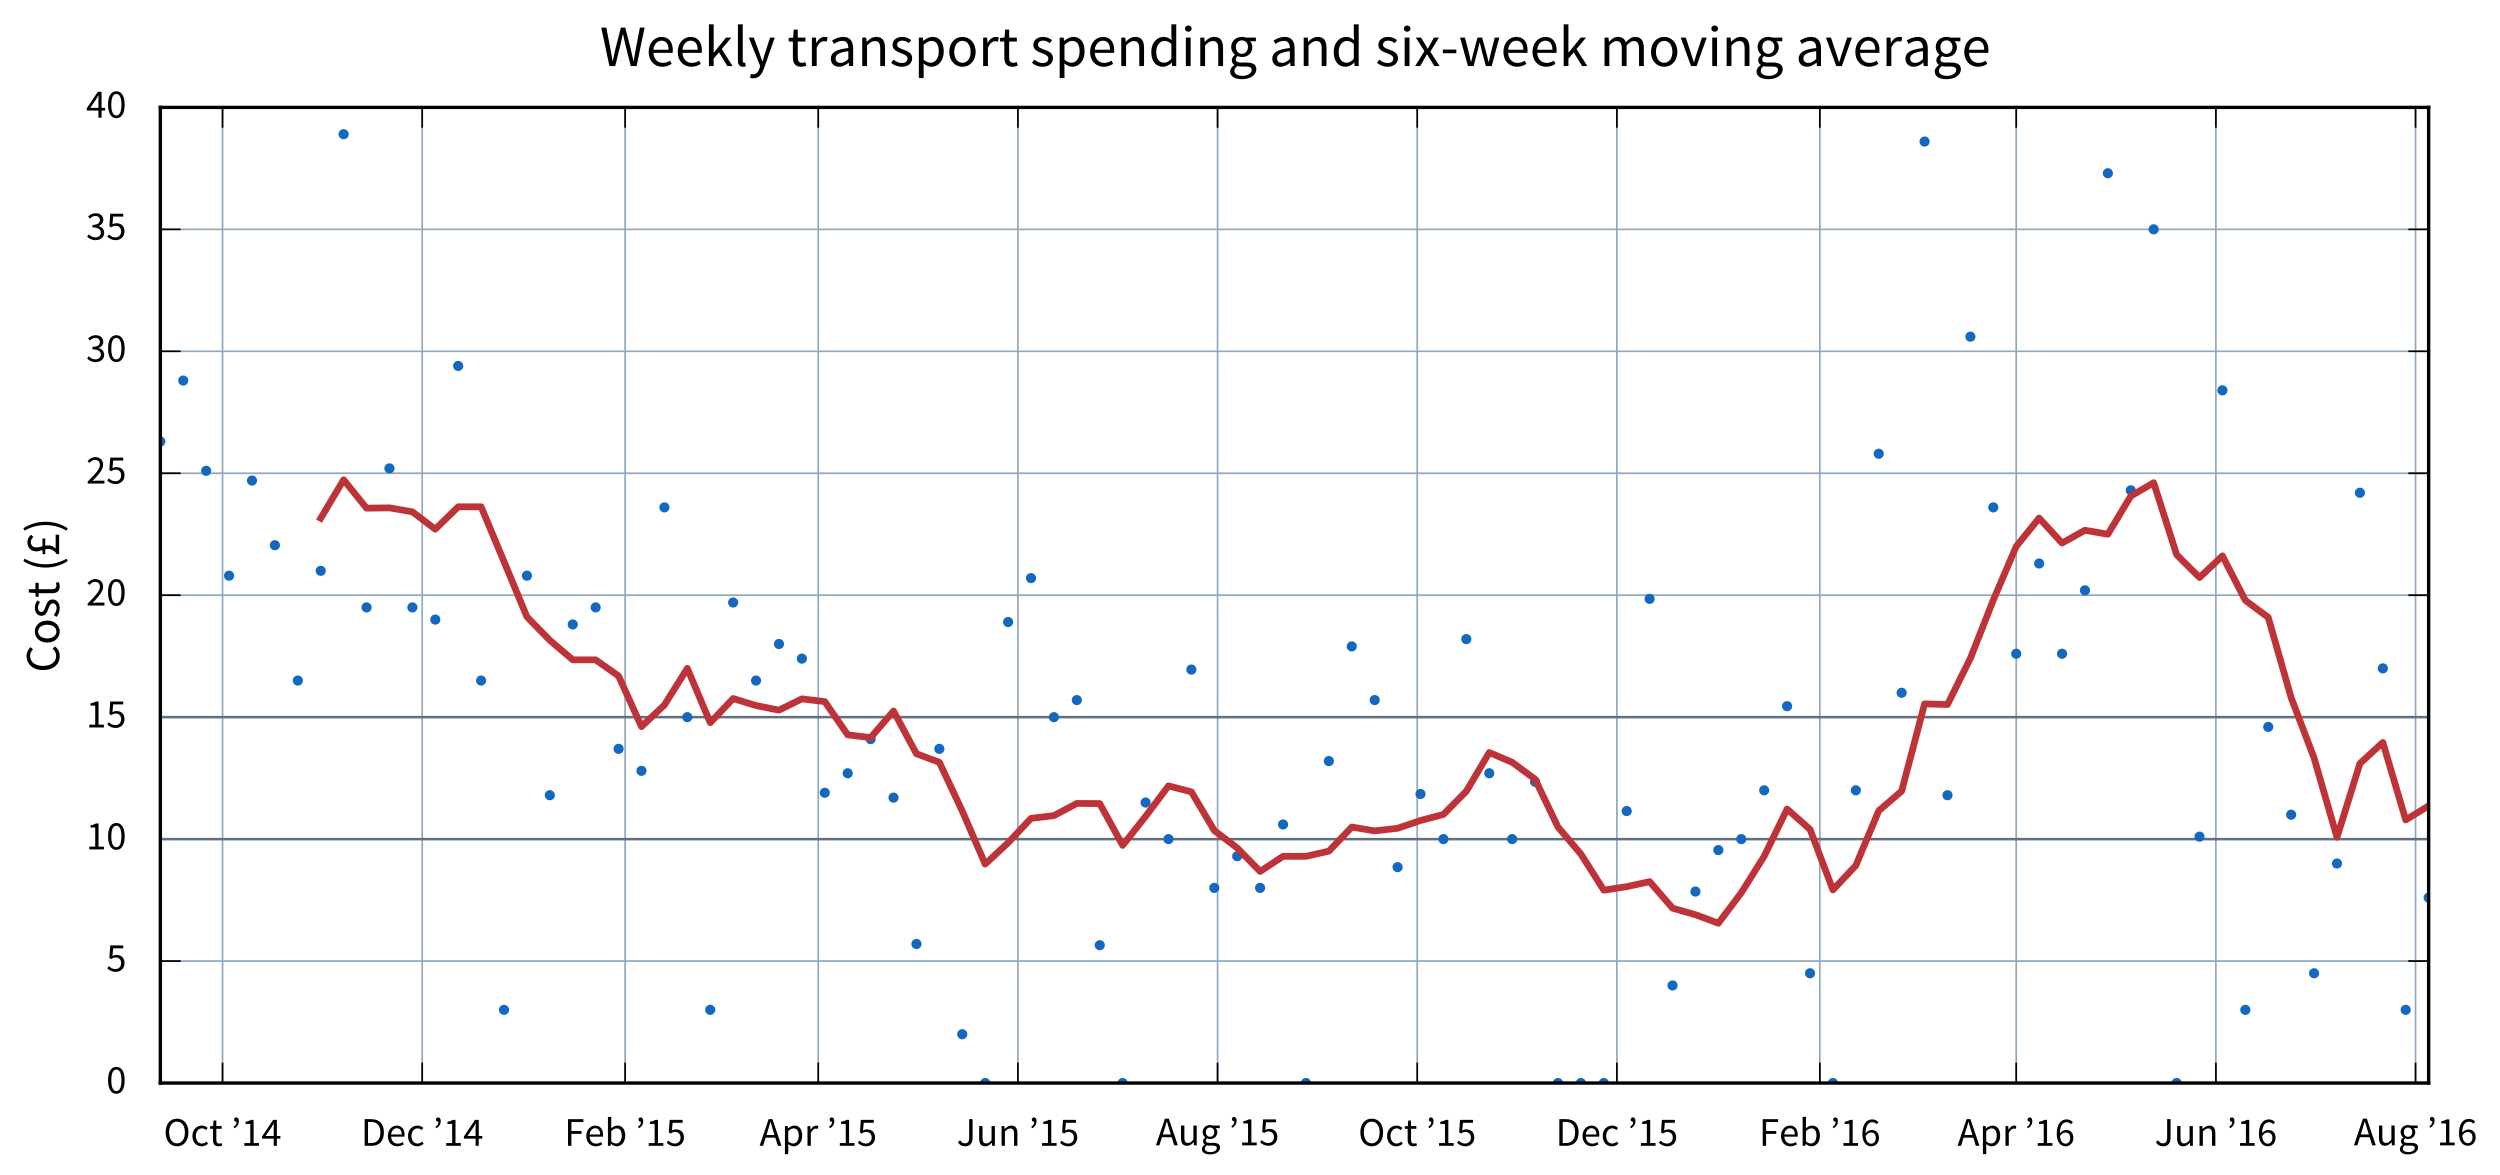 <?xml version="1.0" encoding="utf-8" standalone="no"?>
<!DOCTYPE svg PUBLIC "-//W3C//DTD SVG 1.1//EN"
  "http://www.w3.org/Graphics/SVG/1.1/DTD/svg11.dtd">
<!-- Created with matplotlib (http://matplotlib.org/) -->
<svg height="347pt" version="1.1" viewBox="0 0 738 347" width="738pt" xmlns="http://www.w3.org/2000/svg" xmlns:xlink="http://www.w3.org/1999/xlink">
 <defs>
  <style type="text/css">
*{stroke-linecap:butt;stroke-linejoin:round;stroke-miterlimit:100000;}
  </style>
 </defs>
 <g id="figure_1">
  <g id="patch_1">
   <path d="M 0 347.981 
L 738.493 347.981 
L 738.493 0 
L 0 0 
L 0 347.981 
z
" style="fill:none;"/>
  </g>
  <g id="axes_1">
   <g id="patch_2">
    <path d="M 47.334 319.704 
L 716.934 319.704 
L 716.934 31.704 
L 47.334 31.704 
L 47.334 319.704 
z
" style="fill:none;"/>
   </g>
   <g id="matplotlib.axis_1">
    <g id="xtick_1">
     <g id="line2d_1">
      <path clip-path="url(#p702f411b65)" d="M 65.692 319.704 
L 65.692 31.704 
" style="fill:none;stroke:#8fa7bf;stroke-linecap:square;stroke-width:0.5;"/>
     </g>
     <g id="line2d_2">
      <defs>
       <path d="M 0 0 
L 0 -6 
" id="m788dabeda5" style="stroke:#000000;stroke-width:0.5;"/>
      </defs>
      <g>
       <use style="stroke:#000000;stroke-width:0.5;" x="65.692" xlink:href="#m788dabeda5" y="319.704"/>
      </g>
     </g>
     <g id="line2d_3">
      <defs>
       <path d="M 0 0 
L 0 6 
" id="m342c6d1e02" style="stroke:#000000;stroke-width:0.5;"/>
      </defs>
      <g>
       <use style="stroke:#000000;stroke-width:0.5;" x="65.692" xlink:href="#m342c6d1e02" y="31.704"/>
      </g>
     </g>
     <g id="text_1">
      <!-- Oct ’14 -->
      <defs>
       <path d="M 9.594 15 
C 9.594 5.406 13.094 -1.203 23.5 -1.203 
C 26.5 -1.203 29.797 -0.297 32.5 0.594 
L 30.906 6.797 
C 29.297 6.203 27.094 5.5 25.406 5.5 
C 19.797 5.5 17.906 8.906 17.906 14.906 
L 17.906 41.906 
L 31 41.906 
L 31 48.594 
L 17.906 48.594 
L 17.906 62.203 
L 11 62.203 
L 10 48.594 
L 2.406 48.094 
L 2.406 41.906 
L 9.594 41.906 
z
" id="SourceSansPro-Regular-74"/>
       <path d="M 7.906 0 
L 43.906 0 
L 43.906 6.797 
L 30.703 6.797 
L 30.703 63.797 
L 24.406 63.797 
C 20.906 61.703 16.703 60.094 10.906 59.094 
L 10.906 53.797 
L 22.5 53.797 
L 22.5 6.797 
L 7.906 6.797 
z
" id="SourceSansPro-Regular-31"/>
       <path id="SourceSansPro-Regular-20"/>
       <path d="M 10.406 24.203 
L 25.297 46 
C 27.094 49.094 28.906 51.906 30.5 55 
L 30.906 55 
C 30.703 51.594 30.406 46.094 30.406 42.703 
L 30.406 24.203 
z
M 46.906 24.203 
L 38.203 24.203 
L 38.203 63.797 
L 29 63.797 
L 1.703 23 
L 1.703 17.594 
L 30.406 17.594 
L 30.406 0 
L 38.203 0 
L 38.203 17.594 
L 46.906 17.594 
z
" id="SourceSansPro-Regular-34"/>
       <path d="M 33.203 -1.203 
C 49.703 -1.203 61.297 12 61.297 33.094 
C 61.297 54 49.703 66.797 33.203 66.797 
C 16.703 66.797 5.203 54.094 5.203 33.094 
C 5.203 12 16.703 -1.203 33.203 -1.203 
M 33.203 6.094 
C 21.5 6.094 13.797 16.703 13.797 33.094 
C 13.797 49.406 21.5 59.5 33.203 59.5 
C 44.906 59.5 52.594 49.406 52.594 33.094 
C 52.594 16.703 44.906 6.094 33.203 6.094 
" id="SourceSansPro-Regular-4f"/>
       <path d="M 4.594 24.203 
C 4.594 8.094 14.5 -1.203 27.406 -1.203 
C 33.203 -1.203 38.797 1.203 43.203 5.094 
L 39.5 10.5 
C 36.594 7.906 32.703 5.594 28.094 5.594 
C 19.203 5.594 13.094 13.094 13.094 24.203 
C 13.094 35.406 19.5 43 28.297 43 
C 32.203 43 35.203 41.203 38.094 38.703 
L 42.203 44 
C 38.906 47.094 34.406 49.797 28 49.797 
C 15.5 49.797 4.594 40.5 4.594 24.203 
" id="SourceSansPro-Regular-63"/>
       <path d="M 8.594 43.094 
C 15.5 47.094 19.297 52.797 19.297 60.797 
C 19.297 66.594 16.906 69.906 13 69.906 
C 9.906 69.906 7.703 67.797 7.703 64.297 
C 7.703 61.094 10.203 59.297 13 59.297 
C 13.297 59.297 13.5 59.297 13.797 59.406 
C 13.797 53.594 11.297 50.203 6.297 46.906 
z
" id="SourceSansPro-Regular-2019"/>
      </defs>
      <g transform="translate(48.274 338.248)scale(0.12 -0.12)">
       <use xlink:href="#SourceSansPro-Regular-4f"/>
       <use x="66.4" xlink:href="#SourceSansPro-Regular-63"/>
       <use x="112" xlink:href="#SourceSansPro-Regular-74"/>
       <use x="145.8" xlink:href="#SourceSansPro-Regular-20"/>
       <use x="166" xlink:href="#SourceSansPro-Regular-2019"/>
       <use x="190.9" xlink:href="#SourceSansPro-Regular-31"/>
       <use x="240.6" xlink:href="#SourceSansPro-Regular-34"/>
      </g>
     </g>
    </g>
    <g id="xtick_2">
     <g id="line2d_4">
      <path clip-path="url(#p702f411b65)" d="M 124.633 319.704 
L 124.633 31.704 
" style="fill:none;stroke:#8fa7bf;stroke-linecap:square;stroke-width:0.5;"/>
     </g>
     <g id="line2d_5">
      <g>
       <use style="stroke:#000000;stroke-width:0.5;" x="124.633" xlink:href="#m788dabeda5" y="319.704"/>
      </g>
     </g>
     <g id="line2d_6">
      <g>
       <use style="stroke:#000000;stroke-width:0.5;" x="124.633" xlink:href="#m342c6d1e02" y="31.704"/>
      </g>
     </g>
     <g id="text_2">
      <!-- Dec ’14 -->
      <defs>
       <path d="M 4.594 24.203 
C 4.594 8.297 14.906 -1.203 27.906 -1.203 
C 34.5 -1.203 39.703 1.094 43.906 3.797 
L 41 9.203 
C 37.406 6.906 33.5 5.406 28.906 5.406 
C 19.594 5.406 13.297 12 12.703 22.5 
L 45.5 22.5 
C 45.703 23.703 45.797 25.297 45.797 27 
C 45.797 40.906 38.797 49.797 26.406 49.797 
C 15.297 49.797 4.594 40.094 4.594 24.203 
M 12.594 27.906 
C 13.594 37.703 19.797 43.297 26.594 43.297 
C 34.203 43.297 38.594 37.797 38.594 27.906 
z
" id="SourceSansPro-Regular-65"/>
       <path d="M 9 0 
L 25.797 0 
C 45.594 0 56.406 12.203 56.406 33.094 
C 56.406 53.906 45.594 65.594 25.406 65.594 
L 9 65.594 
z
M 17.297 6.797 
L 17.297 58.797 
L 24.797 58.797 
C 40.094 58.797 47.797 49.594 47.797 33.094 
C 47.797 16.5 40.094 6.797 24.797 6.797 
z
" id="SourceSansPro-Regular-44"/>
      </defs>
      <g transform="translate(106.561 338.248)scale(0.12 -0.12)">
       <use xlink:href="#SourceSansPro-Regular-44"/>
       <use x="61.5" xlink:href="#SourceSansPro-Regular-65"/>
       <use x="111.1" xlink:href="#SourceSansPro-Regular-63"/>
       <use x="156.7" xlink:href="#SourceSansPro-Regular-20"/>
       <use x="176.9" xlink:href="#SourceSansPro-Regular-2019"/>
       <use x="201.8" xlink:href="#SourceSansPro-Regular-31"/>
       <use x="251.5" xlink:href="#SourceSansPro-Regular-34"/>
      </g>
     </g>
    </g>
    <g id="xtick_3">
     <g id="line2d_7">
      <path clip-path="url(#p702f411b65)" d="M 184.539 319.704 
L 184.539 31.704 
" style="fill:none;stroke:#8fa7bf;stroke-linecap:square;stroke-width:0.5;"/>
     </g>
     <g id="line2d_8">
      <g>
       <use style="stroke:#000000;stroke-width:0.5;" x="184.539" xlink:href="#m788dabeda5" y="319.704"/>
      </g>
     </g>
     <g id="line2d_9">
      <g>
       <use style="stroke:#000000;stroke-width:0.5;" x="184.539" xlink:href="#m342c6d1e02" y="31.704"/>
      </g>
     </g>
     <g id="text_3">
      <!-- Feb ’15 -->
      <defs>
       <path d="M 8.203 0 
L 14.797 0 
L 15.5 4.797 
L 15.797 4.797 
C 20.094 1 25.203 -1.203 29.703 -1.203 
C 40.797 -1.203 50.703 8.5 50.703 25.094 
C 50.703 40.094 44 49.797 31.406 49.797 
C 26 49.797 20.594 46.906 16.203 43 
L 16.406 51.797 
L 16.406 71.203 
L 8.203 71.203 
z
M 16.406 10.797 
L 16.406 36.297 
C 21 40.594 25.297 42.906 29.406 42.906 
C 38.594 42.906 42.203 35.703 42.203 25 
C 42.203 13 36.297 5.703 28.297 5.703 
C 25.094 5.703 20.703 7.094 16.406 10.797 
" id="SourceSansPro-Regular-62"/>
       <path d="M 2.5 7.5 
C 6.906 3.094 13.203 -1.203 23.406 -1.203 
C 34.5 -1.203 44.906 6.594 44.906 20.406 
C 44.906 34.203 36 40.406 25.094 40.406 
C 21.203 40.406 18.297 39.406 15.297 37.797 
L 17 56.703 
L 41.703 56.703 
L 41.703 63.797 
L 9.797 63.797 
L 7.703 33.094 
L 12.094 30.297 
C 15.906 32.797 18.594 34.203 23 34.203 
C 31.203 34.203 36.594 29 36.594 20.203 
C 36.594 11.297 30.406 5.594 22.594 5.594 
C 15.094 5.594 10.297 9.094 6.5 12.906 
z
" id="SourceSansPro-Regular-35"/>
       <path d="M 9 0 
L 17.297 0 
L 17.297 29.406 
L 42.297 29.406 
L 42.297 36.406 
L 17.297 36.406 
L 17.297 58.594 
L 46.797 58.594 
L 46.797 65.594 
L 9 65.594 
z
" id="SourceSansPro-Regular-46"/>
      </defs>
      <g transform="translate(166.598 338.248)scale(0.12 -0.12)">
       <use xlink:href="#SourceSansPro-Regular-46"/>
       <use x="49.4" xlink:href="#SourceSansPro-Regular-65"/>
       <use x="99" xlink:href="#SourceSansPro-Regular-62"/>
       <use x="154.5" xlink:href="#SourceSansPro-Regular-20"/>
       <use x="174.7" xlink:href="#SourceSansPro-Regular-2019"/>
       <use x="199.6" xlink:href="#SourceSansPro-Regular-31"/>
       <use x="249.3" xlink:href="#SourceSansPro-Regular-35"/>
      </g>
     </g>
    </g>
    <g id="xtick_4">
     <g id="line2d_10">
      <path clip-path="url(#p702f411b65)" d="M 241.547 319.704 
L 241.547 31.704 
" style="fill:none;stroke:#8fa7bf;stroke-linecap:square;stroke-width:0.5;"/>
     </g>
     <g id="line2d_11">
      <g>
       <use style="stroke:#000000;stroke-width:0.5;" x="241.547" xlink:href="#m788dabeda5" y="319.704"/>
      </g>
     </g>
     <g id="line2d_12">
      <g>
       <use style="stroke:#000000;stroke-width:0.5;" x="241.547" xlink:href="#m342c6d1e02" y="31.704"/>
      </g>
     </g>
     <g id="text_4">
      <!-- Apr ’15 -->
      <defs>
       <path d="M 16.203 4.406 
C 20.703 0.906 25.203 -1.203 29.703 -1.203 
C 40.797 -1.203 50.703 8.5 50.703 25 
C 50.703 40.094 44 49.797 31.5 49.797 
C 25.797 49.797 20.406 46.703 16 43 
L 15.703 43 
L 15 48.594 
L 8.203 48.594 
L 8.203 -20.5 
L 16.406 -20.5 
L 16.406 -4.094 
z
M 16.406 10.797 
L 16.406 36.297 
C 21.203 40.594 25.297 42.906 29.406 42.906 
C 38.594 42.906 42.203 35.703 42.203 25 
C 42.203 13 36.297 5.703 28.297 5.703 
C 25.094 5.703 20.797 7.094 16.406 10.797 
" id="SourceSansPro-Regular-70"/>
       <path d="M 8.203 0 
L 16.406 0 
L 16.406 31.203 
C 19.703 39.406 24.594 42.406 28.703 42.406 
C 30.703 42.406 31.797 42.094 33.406 41.594 
L 35 48.797 
C 33.406 49.5 31.906 49.797 29.797 49.797 
C 24.297 49.797 19.297 45.906 16 39.797 
L 15.703 39.797 
L 15 48.594 
L 8.203 48.594 
z
" id="SourceSansPro-Regular-72"/>
       <path d="M 17.203 26.703 
L 20.297 36.703 
C 22.703 44 24.797 51.203 26.797 58.797 
L 27.203 58.797 
C 29.297 51.203 31.406 44 33.797 36.703 
L 36.906 26.703 
z
M 45.203 0 
L 54.094 0 
L 31.906 65.594 
L 22.5 65.594 
L 0.297 0 
L 8.797 0 
L 15.094 20 
L 39 20 
z
" id="SourceSansPro-Regular-41"/>
      </defs>
      <g transform="translate(224.199 338.248)scale(0.12 -0.12)">
       <use xlink:href="#SourceSansPro-Regular-41"/>
       <use x="54.4" xlink:href="#SourceSansPro-Regular-70"/>
       <use x="109.9" xlink:href="#SourceSansPro-Regular-72"/>
       <use x="144.6" xlink:href="#SourceSansPro-Regular-20"/>
       <use x="164.8" xlink:href="#SourceSansPro-Regular-2019"/>
       <use x="189.7" xlink:href="#SourceSansPro-Regular-31"/>
       <use x="239.4" xlink:href="#SourceSansPro-Regular-35"/>
      </g>
     </g>
    </g>
    <g id="xtick_5">
     <g id="line2d_13">
      <path clip-path="url(#p702f411b65)" d="M 300.487 319.704 
L 300.487 31.704 
" style="fill:none;stroke:#8fa7bf;stroke-linecap:square;stroke-width:0.5;"/>
     </g>
     <g id="line2d_14">
      <g>
       <use style="stroke:#000000;stroke-width:0.5;" x="300.487" xlink:href="#m788dabeda5" y="319.704"/>
      </g>
     </g>
     <g id="line2d_15">
      <g>
       <use style="stroke:#000000;stroke-width:0.5;" x="300.487" xlink:href="#m342c6d1e02" y="31.704"/>
      </g>
     </g>
     <g id="text_5">
      <!-- Jun ’15 -->
      <defs>
       <path d="M 7.5 17.797 
C 7.5 5.406 12.094 -1.203 22.406 -1.203 
C 29.094 -1.203 33.906 2.297 38.406 7.594 
L 38.703 7.594 
L 39.406 0 
L 46.203 0 
L 46.203 48.594 
L 38 48.594 
L 38 14.094 
C 33.406 8.406 29.906 5.906 24.906 5.906 
C 18.5 5.906 15.797 9.797 15.797 18.906 
L 15.797 48.594 
L 7.5 48.594 
z
" id="SourceSansPro-Regular-75"/>
       <path d="M 8.203 0 
L 16.406 0 
L 16.406 35.203 
C 21.297 40.094 24.703 42.703 29.703 42.703 
C 36.094 42.703 38.906 38.797 38.906 29.703 
L 38.906 0 
L 47.094 0 
L 47.094 30.797 
C 47.094 43.203 42.5 49.797 32.297 49.797 
C 25.594 49.797 20.594 46.203 16 41.594 
L 15.703 41.594 
L 15 48.594 
L 8.203 48.594 
z
" id="SourceSansPro-Regular-6e"/>
       <path d="M 3.094 9.297 
C 6.906 2.406 12.906 -1.203 21.203 -1.203 
C 34 -1.203 39.297 8 39.297 19.297 
L 39.297 65.594 
L 30.906 65.594 
L 30.906 20.094 
C 30.906 10.094 27.406 6.094 20.406 6.094 
C 15.703 6.094 12 8.297 9.094 13.5 
z
" id="SourceSansPro-Regular-4a"/>
      </defs>
      <g transform="translate(282.39 338.248)scale(0.12 -0.12)">
       <use xlink:href="#SourceSansPro-Regular-4a"/>
       <use x="48" xlink:href="#SourceSansPro-Regular-75"/>
       <use x="102.4" xlink:href="#SourceSansPro-Regular-6e"/>
       <use x="157.1" xlink:href="#SourceSansPro-Regular-20"/>
       <use x="177.3" xlink:href="#SourceSansPro-Regular-2019"/>
       <use x="202.2" xlink:href="#SourceSansPro-Regular-31"/>
       <use x="251.9" xlink:href="#SourceSansPro-Regular-35"/>
      </g>
     </g>
    </g>
    <g id="xtick_6">
     <g id="line2d_16">
      <path clip-path="url(#p702f411b65)" d="M 359.428 319.704 
L 359.428 31.704 
" style="fill:none;stroke:#8fa7bf;stroke-linecap:square;stroke-width:0.5;"/>
     </g>
     <g id="line2d_17">
      <g>
       <use style="stroke:#000000;stroke-width:0.5;" x="359.428" xlink:href="#m788dabeda5" y="319.704"/>
      </g>
     </g>
     <g id="line2d_18">
      <g>
       <use style="stroke:#000000;stroke-width:0.5;" x="359.428" xlink:href="#m342c6d1e02" y="31.704"/>
      </g>
     </g>
     <g id="text_6">
      <!-- Aug ’15 -->
      <defs>
       <path d="M 11.703 -8.203 
C 11.703 -5.406 13.203 -2.5 16.703 0 
C 18.797 -0.594 21.094 -0.797 23 -0.797 
L 31.406 -0.797 
C 37.703 -0.797 41.203 -2.297 41.203 -6.797 
C 41.203 -11.906 35.094 -16.703 25.797 -16.703 
C 17 -16.703 11.703 -13.406 11.703 -8.203 
M 4.5 -9.297 
C 4.5 -17.703 12.703 -22.406 24.594 -22.406 
C 39.703 -22.406 49.203 -14.594 49.203 -5.594 
C 49.203 2.5 43.5 6 32.203 6 
L 22.797 6 
C 16.203 6 14.203 8.203 14.203 11.297 
C 14.203 14 15.594 15.594 17.297 17.094 
C 19.5 16 22.203 15.406 24.594 15.406 
C 34.5 15.406 42.406 21.906 42.406 32.297 
C 42.406 36.406 40.703 40.094 38.406 42.297 
L 48.406 42.297 
L 48.406 48.594 
L 31.5 48.594 
C 29.703 49.297 27.297 49.797 24.594 49.797 
C 14.703 49.797 6.297 43.094 6.297 32.5 
C 6.297 26.703 9.406 22 12.594 19.406 
L 12.594 19 
C 10.094 17.297 7.297 14.094 7.297 10 
C 7.297 6.203 9.203 3.594 11.594 2.094 
L 11.594 1.703 
C 7.203 -1.297 4.5 -5.203 4.5 -9.297 
M 24.594 20.906 
C 19 20.906 14.297 25.406 14.297 32.5 
C 14.297 39.594 18.906 43.797 24.594 43.797 
C 30.297 43.797 34.906 39.594 34.906 32.5 
C 34.906 25.406 30.203 20.906 24.594 20.906 
" id="SourceSansPro-Regular-67"/>
      </defs>
      <g transform="translate(341.203 338.093)scale(0.12 -0.12)">
       <use xlink:href="#SourceSansPro-Regular-41"/>
       <use x="54.4" xlink:href="#SourceSansPro-Regular-75"/>
       <use x="108.8" xlink:href="#SourceSansPro-Regular-67"/>
       <use x="159.2" xlink:href="#SourceSansPro-Regular-20"/>
       <use x="179.4" xlink:href="#SourceSansPro-Regular-2019"/>
       <use x="204.3" xlink:href="#SourceSansPro-Regular-31"/>
       <use x="254" xlink:href="#SourceSansPro-Regular-35"/>
      </g>
     </g>
    </g>
    <g id="xtick_7">
     <g id="line2d_19">
      <path clip-path="url(#p702f411b65)" d="M 418.368 319.704 
L 418.368 31.704 
" style="fill:none;stroke:#8fa7bf;stroke-linecap:square;stroke-width:0.5;"/>
     </g>
     <g id="line2d_20">
      <g>
       <use style="stroke:#000000;stroke-width:0.5;" x="418.368" xlink:href="#m788dabeda5" y="319.704"/>
      </g>
     </g>
     <g id="line2d_21">
      <g>
       <use style="stroke:#000000;stroke-width:0.5;" x="418.368" xlink:href="#m342c6d1e02" y="31.704"/>
      </g>
     </g>
     <g id="text_7">
      <!-- Oct ’15 -->
      <g transform="translate(400.949 338.248)scale(0.12 -0.12)">
       <use xlink:href="#SourceSansPro-Regular-4f"/>
       <use x="66.4" xlink:href="#SourceSansPro-Regular-63"/>
       <use x="112" xlink:href="#SourceSansPro-Regular-74"/>
       <use x="145.8" xlink:href="#SourceSansPro-Regular-20"/>
       <use x="166" xlink:href="#SourceSansPro-Regular-2019"/>
       <use x="190.9" xlink:href="#SourceSansPro-Regular-31"/>
       <use x="240.6" xlink:href="#SourceSansPro-Regular-35"/>
      </g>
     </g>
    </g>
    <g id="xtick_8">
     <g id="line2d_22">
      <path clip-path="url(#p702f411b65)" d="M 477.308 319.704 
L 477.308 31.704 
" style="fill:none;stroke:#8fa7bf;stroke-linecap:square;stroke-width:0.5;"/>
     </g>
     <g id="line2d_23">
      <g>
       <use style="stroke:#000000;stroke-width:0.5;" x="477.308" xlink:href="#m788dabeda5" y="319.704"/>
      </g>
     </g>
     <g id="line2d_24">
      <g>
       <use style="stroke:#000000;stroke-width:0.5;" x="477.308" xlink:href="#m342c6d1e02" y="31.704"/>
      </g>
     </g>
     <g id="text_8">
      <!-- Dec ’15 -->
      <g transform="translate(459.236 338.248)scale(0.12 -0.12)">
       <use xlink:href="#SourceSansPro-Regular-44"/>
       <use x="61.5" xlink:href="#SourceSansPro-Regular-65"/>
       <use x="111.1" xlink:href="#SourceSansPro-Regular-63"/>
       <use x="156.7" xlink:href="#SourceSansPro-Regular-20"/>
       <use x="176.9" xlink:href="#SourceSansPro-Regular-2019"/>
       <use x="201.8" xlink:href="#SourceSansPro-Regular-31"/>
       <use x="251.5" xlink:href="#SourceSansPro-Regular-35"/>
      </g>
     </g>
    </g>
    <g id="xtick_9">
     <g id="line2d_25">
      <path clip-path="url(#p702f411b65)" d="M 537.215 319.704 
L 537.215 31.704 
" style="fill:none;stroke:#8fa7bf;stroke-linecap:square;stroke-width:0.5;"/>
     </g>
     <g id="line2d_26">
      <g>
       <use style="stroke:#000000;stroke-width:0.5;" x="537.215" xlink:href="#m788dabeda5" y="319.704"/>
      </g>
     </g>
     <g id="line2d_27">
      <g>
       <use style="stroke:#000000;stroke-width:0.5;" x="537.215" xlink:href="#m342c6d1e02" y="31.704"/>
      </g>
     </g>
     <g id="text_9">
      <!-- Feb ’16 -->
      <defs>
       <path d="M 26.797 5.297 
C 18.703 5.297 13.797 12 12.797 24.406 
C 17.094 30.406 22.094 32.797 26.094 32.797 
C 34 32.797 37.906 27.594 37.906 19.297 
C 37.906 10.906 33.094 5.297 26.797 5.297 
M 44.5 58.203 
C 40.906 62.094 36 65 29.094 65 
C 16.406 65 4.797 55.094 4.797 29.5 
C 4.797 9 14.297 -1.203 26.797 -1.203 
C 37.094 -1.203 45.703 7.094 45.703 19.297 
C 45.703 32.406 38.5 39 27.5 39 
C 22.297 39 16.594 35.906 12.594 31 
C 13 51.203 20.5 58.094 29.406 58.094 
C 33.406 58.094 37.297 56.203 39.906 53.094 
z
" id="SourceSansPro-Regular-36"/>
      </defs>
      <g transform="translate(519.274 338.248)scale(0.12 -0.12)">
       <use xlink:href="#SourceSansPro-Regular-46"/>
       <use x="49.4" xlink:href="#SourceSansPro-Regular-65"/>
       <use x="99" xlink:href="#SourceSansPro-Regular-62"/>
       <use x="154.5" xlink:href="#SourceSansPro-Regular-20"/>
       <use x="174.7" xlink:href="#SourceSansPro-Regular-2019"/>
       <use x="199.6" xlink:href="#SourceSansPro-Regular-31"/>
       <use x="249.3" xlink:href="#SourceSansPro-Regular-36"/>
      </g>
     </g>
    </g>
    <g id="xtick_10">
     <g id="line2d_28">
      <path clip-path="url(#p702f411b65)" d="M 595.189 319.704 
L 595.189 31.704 
" style="fill:none;stroke:#8fa7bf;stroke-linecap:square;stroke-width:0.5;"/>
     </g>
     <g id="line2d_29">
      <g>
       <use style="stroke:#000000;stroke-width:0.5;" x="595.189" xlink:href="#m788dabeda5" y="319.704"/>
      </g>
     </g>
     <g id="line2d_30">
      <g>
       <use style="stroke:#000000;stroke-width:0.5;" x="595.189" xlink:href="#m342c6d1e02" y="31.704"/>
      </g>
     </g>
     <g id="text_10">
      <!-- Apr ’16 -->
      <g transform="translate(577.841 338.248)scale(0.12 -0.12)">
       <use xlink:href="#SourceSansPro-Regular-41"/>
       <use x="54.4" xlink:href="#SourceSansPro-Regular-70"/>
       <use x="109.9" xlink:href="#SourceSansPro-Regular-72"/>
       <use x="144.6" xlink:href="#SourceSansPro-Regular-20"/>
       <use x="164.8" xlink:href="#SourceSansPro-Regular-2019"/>
       <use x="189.7" xlink:href="#SourceSansPro-Regular-31"/>
       <use x="239.4" xlink:href="#SourceSansPro-Regular-36"/>
      </g>
     </g>
    </g>
    <g id="xtick_11">
     <g id="line2d_31">
      <path clip-path="url(#p702f411b65)" d="M 654.129 319.704 
L 654.129 31.704 
" style="fill:none;stroke:#8fa7bf;stroke-linecap:square;stroke-width:0.5;"/>
     </g>
     <g id="line2d_32">
      <g>
       <use style="stroke:#000000;stroke-width:0.5;" x="654.129" xlink:href="#m788dabeda5" y="319.704"/>
      </g>
     </g>
     <g id="line2d_33">
      <g>
       <use style="stroke:#000000;stroke-width:0.5;" x="654.129" xlink:href="#m342c6d1e02" y="31.704"/>
      </g>
     </g>
     <g id="text_11">
      <!-- Jun ’16 -->
      <g transform="translate(636.031 338.248)scale(0.12 -0.12)">
       <use xlink:href="#SourceSansPro-Regular-4a"/>
       <use x="48" xlink:href="#SourceSansPro-Regular-75"/>
       <use x="102.4" xlink:href="#SourceSansPro-Regular-6e"/>
       <use x="157.1" xlink:href="#SourceSansPro-Regular-20"/>
       <use x="177.3" xlink:href="#SourceSansPro-Regular-2019"/>
       <use x="202.2" xlink:href="#SourceSansPro-Regular-31"/>
       <use x="251.9" xlink:href="#SourceSansPro-Regular-36"/>
      </g>
     </g>
    </g>
    <g id="xtick_12">
     <g id="line2d_34">
      <path clip-path="url(#p702f411b65)" d="M 713.069 319.704 
L 713.069 31.704 
" style="fill:none;stroke:#8fa7bf;stroke-linecap:square;stroke-width:0.5;"/>
     </g>
     <g id="line2d_35">
      <g>
       <use style="stroke:#000000;stroke-width:0.5;" x="713.069" xlink:href="#m788dabeda5" y="319.704"/>
      </g>
     </g>
     <g id="line2d_36">
      <g>
       <use style="stroke:#000000;stroke-width:0.5;" x="713.069" xlink:href="#m342c6d1e02" y="31.704"/>
      </g>
     </g>
     <g id="text_12">
      <!-- Aug ’16 -->
      <g transform="translate(694.845 338.093)scale(0.12 -0.12)">
       <use xlink:href="#SourceSansPro-Regular-41"/>
       <use x="54.4" xlink:href="#SourceSansPro-Regular-75"/>
       <use x="108.8" xlink:href="#SourceSansPro-Regular-67"/>
       <use x="159.2" xlink:href="#SourceSansPro-Regular-20"/>
       <use x="179.4" xlink:href="#SourceSansPro-Regular-2019"/>
       <use x="204.3" xlink:href="#SourceSansPro-Regular-31"/>
       <use x="254" xlink:href="#SourceSansPro-Regular-36"/>
      </g>
     </g>
    </g>
   </g>
   <g id="matplotlib.axis_2">
    <g id="ytick_1">
     <g id="line2d_37">
      <path clip-path="url(#p702f411b65)" d="M 47.334 319.704 
L 716.934 319.704 
" style="fill:none;stroke:#8fa7bf;stroke-linecap:square;stroke-width:0.5;"/>
     </g>
     <g id="line2d_38">
      <defs>
       <path d="M 0 0 
L 6 0 
" id="m1d43095fe5" style="stroke:#000000;stroke-width:0.5;"/>
      </defs>
      <g>
       <use style="stroke:#000000;stroke-width:0.5;" x="47.334" xlink:href="#m1d43095fe5" y="319.704"/>
      </g>
     </g>
     <g id="line2d_39">
      <defs>
       <path d="M 0 0 
L -6 0 
" id="m0bb1d74827" style="stroke:#000000;stroke-width:0.5;"/>
      </defs>
      <g>
       <use style="stroke:#000000;stroke-width:0.5;" x="716.934" xlink:href="#m0bb1d74827" y="319.704"/>
      </g>
     </g>
     <g id="text_13">
      <!-- 0 -->
      <defs>
       <path d="M 24.906 -1.203 
C 37.594 -1.203 45.297 10.703 45.297 32.094 
C 45.297 53.5 37.594 65 24.906 65 
C 12.094 65 4.406 53.5 4.406 32.094 
C 4.406 10.703 12.094 -1.203 24.906 -1.203 
M 24.906 5.406 
C 17.406 5.406 12.406 13.406 12.406 32.094 
C 12.406 50.797 17.406 58.406 24.906 58.406 
C 32.297 58.406 37.297 50.797 37.297 32.094 
C 37.297 13.406 32.297 5.406 24.906 5.406 
" id="SourceSansPro-Regular-30"/>
      </defs>
      <g transform="translate(31.37 322.746)scale(0.12 -0.12)">
       <use xlink:href="#SourceSansPro-Regular-30"/>
      </g>
     </g>
    </g>
    <g id="ytick_2">
     <g id="line2d_40">
      <path clip-path="url(#p702f411b65)" d="M 47.334 283.704 
L 716.934 283.704 
" style="fill:none;stroke:#8fa7bf;stroke-linecap:square;stroke-width:0.5;"/>
     </g>
     <g id="line2d_41">
      <g>
       <use style="stroke:#000000;stroke-width:0.5;" x="47.334" xlink:href="#m1d43095fe5" y="283.704"/>
      </g>
     </g>
     <g id="line2d_42">
      <g>
       <use style="stroke:#000000;stroke-width:0.5;" x="716.934" xlink:href="#m0bb1d74827" y="283.704"/>
      </g>
     </g>
     <g id="text_14">
      <!-- 5 -->
      <g transform="translate(31.37 286.746)scale(0.12 -0.12)">
       <use xlink:href="#SourceSansPro-Regular-35"/>
      </g>
     </g>
    </g>
    <g id="ytick_3">
     <g id="line2d_43">
      <path clip-path="url(#p702f411b65)" d="M 47.334 247.704 
L 716.934 247.704 
" style="fill:none;stroke:#8fa7bf;stroke-linecap:square;stroke-width:0.5;"/>
     </g>
     <g id="line2d_44">
      <g>
       <use style="stroke:#000000;stroke-width:0.5;" x="47.334" xlink:href="#m1d43095fe5" y="247.704"/>
      </g>
     </g>
     <g id="line2d_45">
      <g>
       <use style="stroke:#000000;stroke-width:0.5;" x="716.934" xlink:href="#m0bb1d74827" y="247.704"/>
      </g>
     </g>
     <g id="text_15">
      <!-- 10 -->
      <g transform="translate(25.405 250.746)scale(0.12 -0.12)">
       <use xlink:href="#SourceSansPro-Regular-31"/>
       <use x="49.7" xlink:href="#SourceSansPro-Regular-30"/>
      </g>
     </g>
    </g>
    <g id="ytick_4">
     <g id="line2d_46">
      <path clip-path="url(#p702f411b65)" d="M 47.334 211.704 
L 716.934 211.704 
" style="fill:none;stroke:#8fa7bf;stroke-linecap:square;stroke-width:0.5;"/>
     </g>
     <g id="line2d_47">
      <g>
       <use style="stroke:#000000;stroke-width:0.5;" x="47.334" xlink:href="#m1d43095fe5" y="211.704"/>
      </g>
     </g>
     <g id="line2d_48">
      <g>
       <use style="stroke:#000000;stroke-width:0.5;" x="716.934" xlink:href="#m0bb1d74827" y="211.704"/>
      </g>
     </g>
     <g id="text_16">
      <!-- 15 -->
      <g transform="translate(25.405 214.746)scale(0.12 -0.12)">
       <use xlink:href="#SourceSansPro-Regular-31"/>
       <use x="49.7" xlink:href="#SourceSansPro-Regular-35"/>
      </g>
     </g>
    </g>
    <g id="ytick_5">
     <g id="line2d_49">
      <path clip-path="url(#p702f411b65)" d="M 47.334 175.704 
L 716.934 175.704 
" style="fill:none;stroke:#8fa7bf;stroke-linecap:square;stroke-width:0.5;"/>
     </g>
     <g id="line2d_50">
      <g>
       <use style="stroke:#000000;stroke-width:0.5;" x="47.334" xlink:href="#m1d43095fe5" y="175.704"/>
      </g>
     </g>
     <g id="line2d_51">
      <g>
       <use style="stroke:#000000;stroke-width:0.5;" x="716.934" xlink:href="#m0bb1d74827" y="175.704"/>
      </g>
     </g>
     <g id="text_17">
      <!-- 20 -->
      <defs>
       <path d="M 4 0 
L 45.203 0 
L 45.203 7.094 
L 26.703 7.094 
C 23.406 7.094 19.5 6.797 16 6.5 
C 31.094 22.297 42 34.203 42 46.203 
C 42 57.5 34.703 65 22.906 65 
C 14.594 65 8.906 61.094 3.594 55.297 
L 8.297 50.594 
C 12 54.906 16.594 58.297 21.906 58.297 
C 30 58.297 34 53.094 34 45.797 
C 34 35.5 23.203 24 4 4.906 
z
" id="SourceSansPro-Regular-32"/>
      </defs>
      <g transform="translate(25.405 178.746)scale(0.12 -0.12)">
       <use xlink:href="#SourceSansPro-Regular-32"/>
       <use x="49.7" xlink:href="#SourceSansPro-Regular-30"/>
      </g>
     </g>
    </g>
    <g id="ytick_6">
     <g id="line2d_52">
      <path clip-path="url(#p702f411b65)" d="M 47.334 139.704 
L 716.934 139.704 
" style="fill:none;stroke:#8fa7bf;stroke-linecap:square;stroke-width:0.5;"/>
     </g>
     <g id="line2d_53">
      <g>
       <use style="stroke:#000000;stroke-width:0.5;" x="47.334" xlink:href="#m1d43095fe5" y="139.704"/>
      </g>
     </g>
     <g id="line2d_54">
      <g>
       <use style="stroke:#000000;stroke-width:0.5;" x="716.934" xlink:href="#m0bb1d74827" y="139.704"/>
      </g>
     </g>
     <g id="text_18">
      <!-- 25 -->
      <g transform="translate(25.405 142.746)scale(0.12 -0.12)">
       <use xlink:href="#SourceSansPro-Regular-32"/>
       <use x="49.7" xlink:href="#SourceSansPro-Regular-35"/>
      </g>
     </g>
    </g>
    <g id="ytick_7">
     <g id="line2d_55">
      <path clip-path="url(#p702f411b65)" d="M 47.334 103.704 
L 716.934 103.704 
" style="fill:none;stroke:#8fa7bf;stroke-linecap:square;stroke-width:0.5;"/>
     </g>
     <g id="line2d_56">
      <g>
       <use style="stroke:#000000;stroke-width:0.5;" x="47.334" xlink:href="#m1d43095fe5" y="103.704"/>
      </g>
     </g>
     <g id="line2d_57">
      <g>
       <use style="stroke:#000000;stroke-width:0.5;" x="716.934" xlink:href="#m0bb1d74827" y="103.704"/>
      </g>
     </g>
     <g id="text_19">
      <!-- 30 -->
      <defs>
       <path d="M 2.594 7.797 
C 6.906 3.094 13.406 -1.203 23.594 -1.203 
C 35.297 -1.203 44.594 5.703 44.594 17 
C 44.594 25.797 38.5 31.406 30.797 33.203 
L 30.797 33.594 
C 37.703 36.203 42.406 41.094 42.406 48.797 
C 42.406 59.094 34.406 65 23.297 65 
C 15.797 65 9.906 61.594 5 57 
L 9.406 51.797 
C 13.203 55.594 17.703 58.297 23 58.297 
C 29.797 58.297 34 54.406 34 48.203 
C 34 41.5 29.5 36.297 15.906 36.297 
L 15.906 30 
C 31.094 30 36.297 24.906 36.297 17.297 
C 36.297 10.203 30.797 5.594 23.094 5.594 
C 15.594 5.594 10.594 9.203 6.797 13.203 
z
" id="SourceSansPro-Regular-33"/>
      </defs>
      <g transform="translate(25.405 106.746)scale(0.12 -0.12)">
       <use xlink:href="#SourceSansPro-Regular-33"/>
       <use x="49.7" xlink:href="#SourceSansPro-Regular-30"/>
      </g>
     </g>
    </g>
    <g id="ytick_8">
     <g id="line2d_58">
      <path clip-path="url(#p702f411b65)" d="M 47.334 67.704 
L 716.934 67.704 
" style="fill:none;stroke:#8fa7bf;stroke-linecap:square;stroke-width:0.5;"/>
     </g>
     <g id="line2d_59">
      <g>
       <use style="stroke:#000000;stroke-width:0.5;" x="47.334" xlink:href="#m1d43095fe5" y="67.704"/>
      </g>
     </g>
     <g id="line2d_60">
      <g>
       <use style="stroke:#000000;stroke-width:0.5;" x="716.934" xlink:href="#m0bb1d74827" y="67.704"/>
      </g>
     </g>
     <g id="text_20">
      <!-- 35 -->
      <g transform="translate(25.405 70.746)scale(0.12 -0.12)">
       <use xlink:href="#SourceSansPro-Regular-33"/>
       <use x="49.7" xlink:href="#SourceSansPro-Regular-35"/>
      </g>
     </g>
    </g>
    <g id="ytick_9">
     <g id="line2d_61">
      <path clip-path="url(#p702f411b65)" d="M 47.334 31.704 
L 716.934 31.704 
" style="fill:none;stroke:#8fa7bf;stroke-linecap:square;stroke-width:0.5;"/>
     </g>
     <g id="line2d_62">
      <g>
       <use style="stroke:#000000;stroke-width:0.5;" x="47.334" xlink:href="#m1d43095fe5" y="31.704"/>
      </g>
     </g>
     <g id="line2d_63">
      <g>
       <use style="stroke:#000000;stroke-width:0.5;" x="716.934" xlink:href="#m0bb1d74827" y="31.704"/>
      </g>
     </g>
     <g id="text_21">
      <!-- 40 -->
      <g transform="translate(25.405 34.746)scale(0.12 -0.12)">
       <use xlink:href="#SourceSansPro-Regular-34"/>
       <use x="49.7" xlink:href="#SourceSansPro-Regular-30"/>
      </g>
     </g>
    </g>
    <g id="text_22">
     <!-- Cost (£) -->
     <defs>
      <path d="M 5.203 32.797 
C 5.203 11.406 17.406 -1.203 33.906 -1.203 
C 42.297 -1.203 48.703 2.297 53.906 8.297 
L 49.203 13.406 
C 45 8.703 40.406 6.094 34.094 6.094 
C 21.703 6.094 13.797 16.5 13.797 33 
C 13.797 49.297 22 59.5 34.5 59.5 
C 40 59.5 44.203 57.094 47.594 53.406 
L 52.297 58.703 
C 48.5 63 42.297 66.797 34.406 66.797 
C 17.594 66.797 5.203 53.906 5.203 32.797 
" id="SourceSansPro-Regular-43"/>
      <path d="M 4.594 24.203 
C 4.594 8.094 15.203 -1.203 27.094 -1.203 
C 39 -1.203 49.594 8.094 49.594 24.203 
C 49.594 40.5 39 49.797 27.094 49.797 
C 15.203 49.797 4.594 40.5 4.594 24.203 
M 13.094 24.203 
C 13.094 35.406 18.797 43 27.094 43 
C 35.5 43 41.094 35.406 41.094 24.203 
C 41.094 13.094 35.5 5.594 27.094 5.594 
C 18.797 5.594 13.094 13.094 13.094 24.203 
" id="SourceSansPro-Regular-6f"/>
      <path d="M 17.203 7.094 
L 17.203 7.5 
C 21.203 11.594 23.406 15.906 23.406 22.906 
C 23.406 24.906 23.203 26.703 22.906 28.5 
L 37.5 28.5 
L 37.5 34.094 
L 21.594 34.094 
C 20.406 38.297 19.203 42.203 19.203 46.406 
C 19.203 53.297 23.094 58.094 30.297 58.094 
C 34.797 58.094 37.906 55.906 40.406 52.797 
L 45.203 57.5 
C 41.703 61.797 36.797 65 29.703 65 
C 18.594 65 11.094 57.906 11.094 46.594 
C 11.094 42.406 12.5 38.297 13.797 34.094 
L 12 34.094 
L 5.297 33.703 
L 5.297 28.5 
L 15.297 28.5 
C 15.703 26.703 16 24.906 16 23 
C 16 15.5 12.203 8.703 5.406 5 
L 5.406 0 
L 45.297 0 
L 45.297 7.094 
z
" id="SourceSansPro-Regular-a3"/>
      <path d="M 2.797 5.5 
C 7.406 1.703 14 -1.203 20.906 -1.203 
C 32.406 -1.203 38.703 5.406 38.703 13.297 
C 38.703 22.5 30.906 25.406 23.906 28 
C 18.406 30.094 13.094 31.797 13.094 36.406 
C 13.094 40.094 15.906 43.406 22 43.406 
C 26.297 43.406 29.797 41.594 33.094 39.094 
L 37 44.297 
C 33.297 47.297 28 49.797 21.906 49.797 
C 11.406 49.797 5.203 43.797 5.203 36 
C 5.203 27.797 12.797 24.5 19.703 22 
C 25 20 30.797 17.797 30.797 12.797 
C 30.797 8.594 27.594 5.203 21.203 5.203 
C 15.406 5.203 11.094 7.594 6.906 11 
z
" id="SourceSansPro-Regular-73"/>
      <path d="M 3.797 -15.203 
L 8.906 -17.594 
C 17.203 -4.203 22.094 10.203 22.094 27.797 
C 22.094 45.406 17.203 59.797 8.906 73.203 
L 3.797 70.797 
C 11.5 58.094 15.297 43 15.297 27.797 
C 15.297 12.594 11.5 -2.5 3.797 -15.203 
" id="SourceSansPro-Regular-29"/>
      <path d="M 21.406 -17.594 
L 26.5 -15.203 
C 18.797 -2.5 15 12.594 15 27.797 
C 15 43 18.797 58.094 26.5 70.797 
L 21.406 73.203 
C 13.094 59.797 8.203 45.406 8.203 27.797 
C 8.203 10.203 13.094 -4.203 21.406 -17.594 
" id="SourceSansPro-Regular-28"/>
     </defs>
     <g transform="translate(17.453 198.564)rotate(-90.0)scale(0.144 -0.144)">
      <use xlink:href="#SourceSansPro-Regular-43"/>
      <use x="57.1" xlink:href="#SourceSansPro-Regular-6f"/>
      <use x="111.3" xlink:href="#SourceSansPro-Regular-73"/>
      <use x="153.2" xlink:href="#SourceSansPro-Regular-74"/>
      <use x="187" xlink:href="#SourceSansPro-Regular-20"/>
      <use x="207.2" xlink:href="#SourceSansPro-Regular-28"/>
      <use x="237.5" xlink:href="#SourceSansPro-Regular-a3"/>
      <use x="287.2" xlink:href="#SourceSansPro-Regular-29"/>
     </g>
    </g>
   </g>
   <g id="line2d_64">
    <path clip-path="url(#p702f411b65)" d="M 47.334 247.704 
L 54.098 247.704 
L 60.861 247.704 
L 67.625 247.704 
L 74.389 247.704 
L 81.152 247.704 
L 87.916 247.704 
L 94.679 247.704 
L 101.443 247.704 
L 108.207 247.704 
L 114.97 247.704 
L 121.734 247.704 
L 128.498 247.704 
L 135.261 247.704 
L 142.025 247.704 
L 148.789 247.704 
L 155.552 247.704 
L 162.316 247.704 
L 169.079 247.704 
L 175.843 247.704 
L 182.607 247.704 
L 189.37 247.704 
L 196.134 247.704 
L 202.898 247.704 
L 209.661 247.704 
L 216.425 247.704 
L 223.189 247.704 
L 229.952 247.704 
L 236.716 247.704 
L 243.479 247.704 
L 250.243 247.704 
L 257.007 247.704 
L 263.77 247.704 
L 270.534 247.704 
L 277.298 247.704 
L 284.061 247.704 
L 290.825 247.704 
L 297.589 247.704 
L 304.352 247.704 
L 311.116 247.704 
L 317.879 247.704 
L 324.643 247.704 
L 331.407 247.704 
L 338.17 247.704 
L 344.934 247.704 
L 351.698 247.704 
L 358.461 247.704 
L 365.225 247.704 
L 371.989 247.704 
L 378.752 247.704 
L 385.516 247.704 
L 392.279 247.704 
L 399.043 247.704 
L 405.807 247.704 
L 412.57 247.704 
L 419.334 247.704 
L 426.098 247.704 
L 432.861 247.704 
L 439.625 247.704 
L 446.389 247.704 
L 453.152 247.704 
L 459.916 247.704 
L 466.679 247.704 
L 473.443 247.704 
L 480.207 247.704 
L 486.97 247.704 
L 493.734 247.704 
L 500.498 247.704 
L 507.261 247.704 
L 514.025 247.704 
L 520.789 247.704 
L 527.552 247.704 
L 534.316 247.704 
L 541.079 247.704 
L 547.843 247.704 
L 554.607 247.704 
L 561.37 247.704 
L 568.134 247.704 
L 574.898 247.704 
L 581.661 247.704 
L 588.425 247.704 
L 595.189 247.704 
L 601.952 247.704 
L 608.716 247.704 
L 615.479 247.704 
L 622.243 247.704 
L 629.007 247.704 
L 635.77 247.704 
L 642.534 247.704 
L 649.298 247.704 
L 656.061 247.704 
L 662.825 247.704 
L 669.589 247.704 
L 676.352 247.704 
L 683.116 247.704 
L 689.879 247.704 
L 696.643 247.704 
L 703.407 247.704 
L 710.17 247.704 
L 716.934 247.704 
" style="fill:none;stroke:#607080;stroke-linecap:square;stroke-width:0.75;"/>
   </g>
   <g id="line2d_65">
    <path clip-path="url(#p702f411b65)" d="M 47.334 211.704 
L 54.098 211.704 
L 60.861 211.704 
L 67.625 211.704 
L 74.389 211.704 
L 81.152 211.704 
L 87.916 211.704 
L 94.679 211.704 
L 101.443 211.704 
L 108.207 211.704 
L 114.97 211.704 
L 121.734 211.704 
L 128.498 211.704 
L 135.261 211.704 
L 142.025 211.704 
L 148.789 211.704 
L 155.552 211.704 
L 162.316 211.704 
L 169.079 211.704 
L 175.843 211.704 
L 182.607 211.704 
L 189.37 211.704 
L 196.134 211.704 
L 202.898 211.704 
L 209.661 211.704 
L 216.425 211.704 
L 223.189 211.704 
L 229.952 211.704 
L 236.716 211.704 
L 243.479 211.704 
L 250.243 211.704 
L 257.007 211.704 
L 263.77 211.704 
L 270.534 211.704 
L 277.298 211.704 
L 284.061 211.704 
L 290.825 211.704 
L 297.589 211.704 
L 304.352 211.704 
L 311.116 211.704 
L 317.879 211.704 
L 324.643 211.704 
L 331.407 211.704 
L 338.17 211.704 
L 344.934 211.704 
L 351.698 211.704 
L 358.461 211.704 
L 365.225 211.704 
L 371.989 211.704 
L 378.752 211.704 
L 385.516 211.704 
L 392.279 211.704 
L 399.043 211.704 
L 405.807 211.704 
L 412.57 211.704 
L 419.334 211.704 
L 426.098 211.704 
L 432.861 211.704 
L 439.625 211.704 
L 446.389 211.704 
L 453.152 211.704 
L 459.916 211.704 
L 466.679 211.704 
L 473.443 211.704 
L 480.207 211.704 
L 486.97 211.704 
L 493.734 211.704 
L 500.498 211.704 
L 507.261 211.704 
L 514.025 211.704 
L 520.789 211.704 
L 527.552 211.704 
L 534.316 211.704 
L 541.079 211.704 
L 547.843 211.704 
L 554.607 211.704 
L 561.37 211.704 
L 568.134 211.704 
L 574.898 211.704 
L 581.661 211.704 
L 588.425 211.704 
L 595.189 211.704 
L 601.952 211.704 
L 608.716 211.704 
L 615.479 211.704 
L 622.243 211.704 
L 629.007 211.704 
L 635.77 211.704 
L 642.534 211.704 
L 649.298 211.704 
L 656.061 211.704 
L 662.825 211.704 
L 669.589 211.704 
L 676.352 211.704 
L 683.116 211.704 
L 689.879 211.704 
L 696.643 211.704 
L 703.407 211.704 
L 710.17 211.704 
L 716.934 211.704 
" style="fill:none;stroke:#607080;stroke-linecap:square;stroke-width:0.75;"/>
   </g>
   <g id="line2d_66">
    <defs>
     <path d="M 0 1.5 
C 0.398 1.5 0.779 1.342 1.061 1.061 
C 1.342 0.779 1.5 0.398 1.5 0 
C 1.5 -0.398 1.342 -0.779 1.061 -1.061 
C 0.779 -1.342 0.398 -1.5 0 -1.5 
C -0.398 -1.5 -0.779 -1.342 -1.061 -1.061 
C -1.342 -0.779 -1.5 -0.398 -1.5 0 
C -1.5 0.398 -1.342 0.779 -1.061 1.061 
C -0.779 1.342 -0.398 1.5 0 1.5 
z
" id="m9352937f3f"/>
    </defs>
    <g clip-path="url(#p702f411b65)">
     <use style="fill:#1369bf;" x="47.334" xlink:href="#m9352937f3f" y="130.344"/>
     <use style="fill:#1369bf;" x="54.098" xlink:href="#m9352937f3f" y="112.344"/>
     <use style="fill:#1369bf;" x="60.861" xlink:href="#m9352937f3f" y="138.984"/>
     <use style="fill:#1369bf;" x="67.625" xlink:href="#m9352937f3f" y="169.944"/>
     <use style="fill:#1369bf;" x="74.389" xlink:href="#m9352937f3f" y="141.864"/>
     <use style="fill:#1369bf;" x="81.152" xlink:href="#m9352937f3f" y="160.944"/>
     <use style="fill:#1369bf;" x="87.916" xlink:href="#m9352937f3f" y="200.904"/>
     <use style="fill:#1369bf;" x="94.679" xlink:href="#m9352937f3f" y="168.504"/>
     <use style="fill:#1369bf;" x="101.443" xlink:href="#m9352937f3f" y="39.624"/>
     <use style="fill:#1369bf;" x="108.207" xlink:href="#m9352937f3f" y="179.304"/>
     <use style="fill:#1369bf;" x="114.97" xlink:href="#m9352937f3f" y="138.264"/>
     <use style="fill:#1369bf;" x="121.734" xlink:href="#m9352937f3f" y="179.304"/>
     <use style="fill:#1369bf;" x="128.498" xlink:href="#m9352937f3f" y="182.904"/>
     <use style="fill:#1369bf;" x="135.261" xlink:href="#m9352937f3f" y="108.024"/>
     <use style="fill:#1369bf;" x="142.025" xlink:href="#m9352937f3f" y="200.904"/>
     <use style="fill:#1369bf;" x="148.789" xlink:href="#m9352937f3f" y="298.104"/>
     <use style="fill:#1369bf;" x="155.552" xlink:href="#m9352937f3f" y="169.944"/>
     <use style="fill:#1369bf;" x="162.316" xlink:href="#m9352937f3f" y="234.744"/>
     <use style="fill:#1369bf;" x="169.079" xlink:href="#m9352937f3f" y="184.344"/>
     <use style="fill:#1369bf;" x="175.843" xlink:href="#m9352937f3f" y="179.304"/>
     <use style="fill:#1369bf;" x="182.607" xlink:href="#m9352937f3f" y="221.064"/>
     <use style="fill:#1369bf;" x="189.37" xlink:href="#m9352937f3f" y="227.544"/>
     <use style="fill:#1369bf;" x="196.134" xlink:href="#m9352937f3f" y="149.784"/>
     <use style="fill:#1369bf;" x="202.898" xlink:href="#m9352937f3f" y="211.704"/>
     <use style="fill:#1369bf;" x="209.661" xlink:href="#m9352937f3f" y="298.104"/>
     <use style="fill:#1369bf;" x="216.425" xlink:href="#m9352937f3f" y="177.864"/>
     <use style="fill:#1369bf;" x="223.189" xlink:href="#m9352937f3f" y="200.904"/>
     <use style="fill:#1369bf;" x="229.952" xlink:href="#m9352937f3f" y="190.104"/>
     <use style="fill:#1369bf;" x="236.716" xlink:href="#m9352937f3f" y="194.424"/>
     <use style="fill:#1369bf;" x="243.479" xlink:href="#m9352937f3f" y="234.024"/>
     <use style="fill:#1369bf;" x="250.243" xlink:href="#m9352937f3f" y="228.264"/>
     <use style="fill:#1369bf;" x="257.007" xlink:href="#m9352937f3f" y="218.184"/>
     <use style="fill:#1369bf;" x="263.77" xlink:href="#m9352937f3f" y="235.464"/>
     <use style="fill:#1369bf;" x="270.534" xlink:href="#m9352937f3f" y="278.664"/>
     <use style="fill:#1369bf;" x="277.298" xlink:href="#m9352937f3f" y="221.064"/>
     <use style="fill:#1369bf;" x="284.061" xlink:href="#m9352937f3f" y="305.304"/>
     <use style="fill:#1369bf;" x="290.825" xlink:href="#m9352937f3f" y="319.704"/>
     <use style="fill:#1369bf;" x="297.589" xlink:href="#m9352937f3f" y="183.624"/>
     <use style="fill:#1369bf;" x="304.352" xlink:href="#m9352937f3f" y="170.664"/>
     <use style="fill:#1369bf;" x="311.116" xlink:href="#m9352937f3f" y="211.704"/>
     <use style="fill:#1369bf;" x="317.879" xlink:href="#m9352937f3f" y="206.664"/>
     <use style="fill:#1369bf;" x="324.643" xlink:href="#m9352937f3f" y="279.024"/>
     <use style="fill:#1369bf;" x="331.407" xlink:href="#m9352937f3f" y="319.704"/>
     <use style="fill:#1369bf;" x="338.17" xlink:href="#m9352937f3f" y="236.904"/>
     <use style="fill:#1369bf;" x="344.934" xlink:href="#m9352937f3f" y="247.704"/>
     <use style="fill:#1369bf;" x="351.698" xlink:href="#m9352937f3f" y="197.664"/>
     <use style="fill:#1369bf;" x="358.461" xlink:href="#m9352937f3f" y="262.104"/>
     <use style="fill:#1369bf;" x="365.225" xlink:href="#m9352937f3f" y="252.744"/>
     <use style="fill:#1369bf;" x="371.989" xlink:href="#m9352937f3f" y="262.104"/>
     <use style="fill:#1369bf;" x="378.752" xlink:href="#m9352937f3f" y="243.384"/>
     <use style="fill:#1369bf;" x="385.516" xlink:href="#m9352937f3f" y="319.704"/>
     <use style="fill:#1369bf;" x="392.279" xlink:href="#m9352937f3f" y="224.664"/>
     <use style="fill:#1369bf;" x="399.043" xlink:href="#m9352937f3f" y="190.824"/>
     <use style="fill:#1369bf;" x="405.807" xlink:href="#m9352937f3f" y="206.664"/>
     <use style="fill:#1369bf;" x="412.57" xlink:href="#m9352937f3f" y="255.984"/>
     <use style="fill:#1369bf;" x="419.334" xlink:href="#m9352937f3f" y="234.384"/>
     <use style="fill:#1369bf;" x="426.098" xlink:href="#m9352937f3f" y="247.704"/>
     <use style="fill:#1369bf;" x="432.861" xlink:href="#m9352937f3f" y="188.664"/>
     <use style="fill:#1369bf;" x="439.625" xlink:href="#m9352937f3f" y="228.264"/>
     <use style="fill:#1369bf;" x="446.389" xlink:href="#m9352937f3f" y="247.704"/>
     <use style="fill:#1369bf;" x="453.152" xlink:href="#m9352937f3f" y="230.784"/>
     <use style="fill:#1369bf;" x="459.916" xlink:href="#m9352937f3f" y="319.704"/>
     <use style="fill:#1369bf;" x="466.679" xlink:href="#m9352937f3f" y="319.704"/>
     <use style="fill:#1369bf;" x="473.443" xlink:href="#m9352937f3f" y="319.704"/>
     <use style="fill:#1369bf;" x="480.207" xlink:href="#m9352937f3f" y="239.424"/>
     <use style="fill:#1369bf;" x="486.97" xlink:href="#m9352937f3f" y="176.784"/>
     <use style="fill:#1369bf;" x="493.734" xlink:href="#m9352937f3f" y="290.904"/>
     <use style="fill:#1369bf;" x="500.498" xlink:href="#m9352937f3f" y="263.184"/>
     <use style="fill:#1369bf;" x="507.261" xlink:href="#m9352937f3f" y="250.944"/>
     <use style="fill:#1369bf;" x="514.025" xlink:href="#m9352937f3f" y="247.704"/>
     <use style="fill:#1369bf;" x="520.789" xlink:href="#m9352937f3f" y="233.304"/>
     <use style="fill:#1369bf;" x="527.552" xlink:href="#m9352937f3f" y="208.464"/>
     <use style="fill:#1369bf;" x="534.316" xlink:href="#m9352937f3f" y="287.304"/>
     <use style="fill:#1369bf;" x="541.079" xlink:href="#m9352937f3f" y="319.704"/>
     <use style="fill:#1369bf;" x="547.843" xlink:href="#m9352937f3f" y="233.304"/>
     <use style="fill:#1369bf;" x="554.607" xlink:href="#m9352937f3f" y="133.944"/>
     <use style="fill:#1369bf;" x="561.37" xlink:href="#m9352937f3f" y="204.504"/>
     <use style="fill:#1369bf;" x="568.134" xlink:href="#m9352937f3f" y="41.784"/>
     <use style="fill:#1369bf;" x="574.898" xlink:href="#m9352937f3f" y="234.744"/>
     <use style="fill:#1369bf;" x="581.661" xlink:href="#m9352937f3f" y="99.384"/>
     <use style="fill:#1369bf;" x="588.425" xlink:href="#m9352937f3f" y="149.784"/>
     <use style="fill:#1369bf;" x="595.189" xlink:href="#m9352937f3f" y="192.984"/>
     <use style="fill:#1369bf;" x="601.952" xlink:href="#m9352937f3f" y="166.344"/>
     <use style="fill:#1369bf;" x="608.716" xlink:href="#m9352937f3f" y="192.984"/>
     <use style="fill:#1369bf;" x="615.479" xlink:href="#m9352937f3f" y="174.264"/>
     <use style="fill:#1369bf;" x="622.243" xlink:href="#m9352937f3f" y="51.144"/>
     <use style="fill:#1369bf;" x="629.007" xlink:href="#m9352937f3f" y="144.744"/>
     <use style="fill:#1369bf;" x="635.77" xlink:href="#m9352937f3f" y="67.704"/>
     <use style="fill:#1369bf;" x="642.534" xlink:href="#m9352937f3f" y="319.704"/>
     <use style="fill:#1369bf;" x="649.298" xlink:href="#m9352937f3f" y="246.984"/>
     <use style="fill:#1369bf;" x="656.061" xlink:href="#m9352937f3f" y="115.224"/>
     <use style="fill:#1369bf;" x="662.825" xlink:href="#m9352937f3f" y="298.104"/>
     <use style="fill:#1369bf;" x="669.589" xlink:href="#m9352937f3f" y="214.584"/>
     <use style="fill:#1369bf;" x="676.352" xlink:href="#m9352937f3f" y="240.504"/>
     <use style="fill:#1369bf;" x="683.116" xlink:href="#m9352937f3f" y="287.304"/>
     <use style="fill:#1369bf;" x="689.879" xlink:href="#m9352937f3f" y="254.904"/>
     <use style="fill:#1369bf;" x="696.643" xlink:href="#m9352937f3f" y="145.464"/>
     <use style="fill:#1369bf;" x="703.407" xlink:href="#m9352937f3f" y="197.304"/>
     <use style="fill:#1369bf;" x="710.17" xlink:href="#m9352937f3f" y="298.104"/>
     <use style="fill:#1369bf;" x="716.934" xlink:href="#m9352937f3f" y="264.984"/>
    </g>
   </g>
   <g id="line2d_67">
    <path clip-path="url(#p702f411b65)" d="M 94.679 152.979 
L 101.443 141.639 
L 108.207 150.009 
L 114.97 149.919 
L 121.734 151.089 
L 128.498 156.219 
L 135.261 149.604 
L 142.025 149.604 
L 148.789 165.804 
L 155.552 182.094 
L 162.316 189.024 
L 169.079 194.784 
L 175.843 194.784 
L 182.607 199.554 
L 189.37 214.494 
L 196.134 208.104 
L 202.898 197.304 
L 209.661 213.324 
L 216.425 206.214 
L 223.189 208.284 
L 229.952 209.634 
L 236.716 206.304 
L 243.479 207.114 
L 250.243 216.924 
L 257.007 217.734 
L 263.77 209.904 
L 270.534 222.504 
L 277.298 225.024 
L 284.061 239.424 
L 290.825 255.084 
L 297.589 248.784 
L 304.352 241.584 
L 311.116 240.774 
L 317.879 237.174 
L 324.643 237.219 
L 331.407 249.549 
L 338.17 240.999 
L 344.934 231.999 
L 351.698 233.754 
L 358.461 245.184 
L 365.225 250.314 
L 371.989 257.244 
L 378.752 252.789 
L 385.516 252.789 
L 392.279 251.259 
L 399.043 244.149 
L 405.807 245.274 
L 412.57 244.509 
L 419.334 242.214 
L 426.098 240.414 
L 432.861 233.574 
L 439.625 222.144 
L 446.389 225.024 
L 453.152 230.019 
L 459.916 244.149 
L 466.679 252.114 
L 473.443 262.779 
L 480.207 261.744 
L 486.97 260.259 
L 493.734 268.089 
L 500.498 270.024 
L 507.261 272.544 
L 514.025 263.544 
L 520.789 252.744 
L 527.552 238.839 
L 534.316 244.824 
L 541.079 262.689 
L 547.843 255.489 
L 554.607 239.334 
L 561.37 233.529 
L 568.134 207.789 
L 574.898 207.969 
L 581.661 194.334 
L 588.425 177.144 
L 595.189 161.304 
L 601.952 152.934 
L 608.716 160.314 
L 615.479 156.534 
L 622.243 157.704 
L 629.007 146.454 
L 635.77 142.494 
L 642.534 163.734 
L 649.298 170.484 
L 656.061 164.094 
L 662.825 177.234 
L 669.589 182.274 
L 676.352 205.944 
L 683.116 223.764 
L 689.879 247.164 
L 696.643 225.384 
L 703.407 219.174 
L 710.17 242.034 
L 716.934 237.894 
" style="fill:none;stroke:#bd3338;stroke-linecap:square;stroke-width:2.0;"/>
   </g>
   <g id="patch_3">
    <path d="M 716.934 319.704 
L 716.934 31.704 
" style="fill:none;stroke:#000000;stroke-linecap:square;stroke-linejoin:miter;"/>
   </g>
   <g id="patch_4">
    <path d="M 47.334 31.704 
L 716.934 31.704 
" style="fill:none;stroke:#000000;stroke-linecap:square;stroke-linejoin:miter;"/>
   </g>
   <g id="patch_5">
    <path d="M 47.334 319.704 
L 47.334 31.704 
" style="fill:none;stroke:#000000;stroke-linecap:square;stroke-linejoin:miter;"/>
   </g>
   <g id="patch_6">
    <path d="M 47.334 319.704 
L 716.934 319.704 
" style="fill:none;stroke:#000000;stroke-linecap:square;stroke-linejoin:miter;"/>
   </g>
   <g id="text_23">
    <!-- Weekly transport spending and six-week moving average -->
    <defs>
     <path d="M 4.906 -13.406 
L 3.297 -19.906 
C 4.906 -20.5 6.797 -20.906 9 -20.906 
C 18.797 -20.906 23.797 -13.594 27.203 -4 
L 45.5 48.594 
L 37.5 48.594 
L 28.797 21.703 
C 27.5 17.406 26.094 12.406 24.703 8 
L 24.297 8 
C 22.797 12.5 21.094 17.5 19.594 21.703 
L 9.703 48.594 
L 1.203 48.594 
L 20.703 -0.094 
L 19.594 -3.703 
C 17.594 -9.703 14.094 -14.094 8.594 -14.094 
C 7.406 -14.094 5.906 -13.703 4.906 -13.406 
" id="SourceSansPro-Regular-79"/>
     <path d="M 15.906 0 
L 25.5 0 
L 32.297 26 
C 33.594 30.594 34.594 35.203 35.703 40.094 
L 36.094 40.094 
C 37.297 35.203 38.203 30.703 39.406 26.094 
L 46.406 0 
L 56.406 0 
L 69.406 48.594 
L 61.594 48.594 
L 54.5 20.5 
C 53.5 15.906 52.594 11.5 51.5 7 
L 51.094 7 
C 50 11.5 48.906 15.906 47.703 20.5 
L 40.094 48.594 
L 32.094 48.594 
L 24.594 20.5 
C 23.406 16 22.406 11.5 21.297 7 
L 20.906 7 
C 20 11.5 19.094 15.906 18 20.5 
L 10.797 48.594 
L 2.406 48.594 
z
" id="SourceSansPro-Regular-77"/>
     <path d="M 8.203 0 
L 16.297 0 
L 16.297 12.797 
L 25.406 23.406 
L 39.594 0 
L 48.594 0 
L 30.094 29.094 
L 46.406 48.594 
L 37.297 48.594 
L 16.594 23 
L 16.297 23 
L 16.297 71.203 
L 8.203 71.203 
z
" id="SourceSansPro-Regular-6b"/>
     <path d="M 1.406 0 
L 10 0 
L 16.594 11.297 
C 18.203 14.297 19.797 17.203 21.5 20 
L 21.906 20 
C 23.703 17.203 25.5 14.203 27.203 11.297 
L 34.297 0 
L 43.203 0 
L 27.406 24.5 
L 42.094 48.594 
L 33.5 48.594 
L 27.594 37.906 
C 26.094 35.297 24.594 32.5 23.203 29.797 
L 22.797 29.797 
C 21.094 32.5 19.5 35.297 18 37.906 
L 11.5 48.594 
L 2.594 48.594 
L 17.297 25.406 
z
" id="SourceSansPro-Regular-78"/>
     <path d="M 5.797 12.594 
C 5.797 3.906 11.906 -1.203 20.094 -1.203 
C 26.094 -1.203 31.5 2 36.203 5.797 
L 36.406 5.797 
L 37.094 0 
L 43.906 0 
L 43.906 29.797 
C 43.906 41.906 38.906 49.797 27 49.797 
C 19.203 49.797 12.406 46.406 7.906 43.5 
L 11.203 37.797 
C 15 40.406 20 43 25.703 43 
C 33.594 43 35.703 37 35.703 30.797 
C 15 28.5 5.797 23.203 5.797 12.594 
M 13.906 13.203 
C 13.906 19.406 19.406 23.406 35.703 25.406 
L 35.703 11.906 
C 31 7.703 27.094 5.406 22.406 5.406 
C 17.594 5.406 13.906 7.703 13.906 13.203 
" id="SourceSansPro-Regular-61"/>
     <path d="M 4.703 24.203 
C 4.703 8 12.594 -1.203 24.797 -1.203 
C 30.5 -1.203 35.703 2 39.5 5.703 
L 39.797 5.703 
L 40.5 0 
L 47.297 0 
L 47.297 71.203 
L 39 71.203 
L 39 52.5 
L 39.406 44.203 
C 35.094 47.703 31.406 49.797 25.797 49.797 
C 14.703 49.797 4.703 40 4.703 24.203 
M 13.203 24.297 
C 13.203 35.406 19.406 42.906 27.203 42.906 
C 31.203 42.906 34.906 41.5 39 37.797 
L 39 12.406 
C 35 7.906 31.094 5.703 26.594 5.703 
C 18.094 5.703 13.203 12.703 13.203 24.297 
" id="SourceSansPro-Regular-64"/>
     <path d="M 8.203 9.797 
C 8.203 2.703 10.703 -1.203 16.906 -1.203 
C 19.094 -1.203 20.5 -0.906 21.594 -0.406 
L 20.5 5.797 
C 19.594 5.594 19.203 5.594 18.703 5.594 
C 17.5 5.594 16.406 6.594 16.406 9.203 
L 16.406 71.203 
L 8.203 71.203 
z
" id="SourceSansPro-Regular-6c"/>
     <path d="M 18.703 0 
L 28.297 0 
L 45.5 48.594 
L 37.406 48.594 
L 28.203 21 
C 26.797 16.203 25.203 11.297 23.797 6.703 
L 23.406 6.703 
C 21.906 11.297 20.297 16.203 18.906 21 
L 9.703 48.594 
L 1.203 48.594 
z
" id="SourceSansPro-Regular-76"/>
     <path d="M 12.406 58.594 
C 15.594 58.594 18.094 60.797 18.094 63.906 
C 18.094 67.094 15.594 69.203 12.406 69.203 
C 9.203 69.203 6.703 67.094 6.703 63.906 
C 6.703 60.797 9.203 58.594 12.406 58.594 
M 8.203 0 
L 16.406 0 
L 16.406 48.594 
L 8.203 48.594 
z
" id="SourceSansPro-Regular-69"/>
     <path d="M 4.094 21.906 
L 27.094 21.906 
L 27.094 28.203 
L 4.094 28.203 
z
" id="SourceSansPro-Regular-2d"/>
     <path d="M 8.203 0 
L 16.406 0 
L 16.406 35.203 
C 20.906 40.203 25 42.703 28.594 42.703 
C 34.797 42.703 37.703 38.797 37.703 29.703 
L 37.703 0 
L 45.906 0 
L 45.906 35.203 
C 50.406 40.203 54.297 42.703 58.094 42.703 
C 64.203 42.703 67.094 38.797 67.094 29.703 
L 67.094 0 
L 75.297 0 
L 75.297 30.797 
C 75.297 43.203 70.5 49.797 60.5 49.797 
C 54.594 49.797 49.594 46 44.5 40.5 
C 42.5 46.297 38.5 49.797 31.094 49.797 
C 25.297 49.797 20.203 46.203 16 41.594 
L 15.703 41.594 
L 15 48.594 
L 8.203 48.594 
z
" id="SourceSansPro-Regular-6d"/>
     <path d="M 16.203 0 
L 26.094 0 
L 35.797 39.5 
C 36.906 44.594 38.094 49.297 39.094 54.406 
L 39.5 54.406 
C 40.5 49.297 41.5 44.594 42.703 39.5 
L 52.594 0 
L 62.594 0 
L 76.203 65.594 
L 68.203 65.594 
L 61.297 29.906 
C 60 22.906 58.797 15.797 57.594 8.703 
L 57.203 8.703 
C 55.594 15.797 54 23 52.406 29.906 
L 43.297 65.594 
L 35.703 65.594 
L 26.594 29.906 
C 25.094 22.906 23.5 15.797 22 8.703 
L 21.594 8.703 
C 20.406 15.797 19 22.797 17.797 29.906 
L 10.906 65.594 
L 2.297 65.594 
z
" id="SourceSansPro-Regular-57"/>
    </defs>
    <g transform="translate(177.096 19.504)scale(0.173 -0.173)">
     <use xlink:href="#SourceSansPro-Regular-57"/>
     <use x="78.6" xlink:href="#SourceSansPro-Regular-65"/>
     <use x="128.2" xlink:href="#SourceSansPro-Regular-65"/>
     <use x="177.8" xlink:href="#SourceSansPro-Regular-6b"/>
     <use x="227.3" xlink:href="#SourceSansPro-Regular-6c"/>
     <use x="252.8" xlink:href="#SourceSansPro-Regular-79"/>
     <use x="299.5" xlink:href="#SourceSansPro-Regular-20"/>
     <use x="319.7" xlink:href="#SourceSansPro-Regular-74"/>
     <use x="353.5" xlink:href="#SourceSansPro-Regular-72"/>
     <use x="388.2" xlink:href="#SourceSansPro-Regular-61"/>
     <use x="439.4" xlink:href="#SourceSansPro-Regular-6e"/>
     <use x="494.1" xlink:href="#SourceSansPro-Regular-73"/>
     <use x="536" xlink:href="#SourceSansPro-Regular-70"/>
     <use x="591.5" xlink:href="#SourceSansPro-Regular-6f"/>
     <use x="645.7" xlink:href="#SourceSansPro-Regular-72"/>
     <use x="680.4" xlink:href="#SourceSansPro-Regular-74"/>
     <use x="714.2" xlink:href="#SourceSansPro-Regular-20"/>
     <use x="734.4" xlink:href="#SourceSansPro-Regular-73"/>
     <use x="776.3" xlink:href="#SourceSansPro-Regular-70"/>
     <use x="831.8" xlink:href="#SourceSansPro-Regular-65"/>
     <use x="881.4" xlink:href="#SourceSansPro-Regular-6e"/>
     <use x="936.1" xlink:href="#SourceSansPro-Regular-64"/>
     <use x="991.6" xlink:href="#SourceSansPro-Regular-69"/>
     <use x="1016.2" xlink:href="#SourceSansPro-Regular-6e"/>
     <use x="1070.9" xlink:href="#SourceSansPro-Regular-67"/>
     <use x="1121.3" xlink:href="#SourceSansPro-Regular-20"/>
     <use x="1141.5" xlink:href="#SourceSansPro-Regular-61"/>
     <use x="1192.7" xlink:href="#SourceSansPro-Regular-6e"/>
     <use x="1247.4" xlink:href="#SourceSansPro-Regular-64"/>
     <use x="1302.9" xlink:href="#SourceSansPro-Regular-20"/>
     <use x="1323.1" xlink:href="#SourceSansPro-Regular-73"/>
     <use x="1365" xlink:href="#SourceSansPro-Regular-69"/>
     <use x="1389.6" xlink:href="#SourceSansPro-Regular-78"/>
     <use x="1434.2" xlink:href="#SourceSansPro-Regular-2d"/>
     <use x="1465.3" xlink:href="#SourceSansPro-Regular-77"/>
     <use x="1537.1" xlink:href="#SourceSansPro-Regular-65"/>
     <use x="1586.7" xlink:href="#SourceSansPro-Regular-65"/>
     <use x="1636.3" xlink:href="#SourceSansPro-Regular-6b"/>
     <use x="1685.8" xlink:href="#SourceSansPro-Regular-20"/>
     <use x="1706" xlink:href="#SourceSansPro-Regular-6d"/>
     <use x="1788.9" xlink:href="#SourceSansPro-Regular-6f"/>
     <use x="1843.1" xlink:href="#SourceSansPro-Regular-76"/>
     <use x="1889.8" xlink:href="#SourceSansPro-Regular-69"/>
     <use x="1914.4" xlink:href="#SourceSansPro-Regular-6e"/>
     <use x="1969.1" xlink:href="#SourceSansPro-Regular-67"/>
     <use x="2019.5" xlink:href="#SourceSansPro-Regular-20"/>
     <use x="2039.7" xlink:href="#SourceSansPro-Regular-61"/>
     <use x="2090.9" xlink:href="#SourceSansPro-Regular-76"/>
     <use x="2137.6" xlink:href="#SourceSansPro-Regular-65"/>
     <use x="2187.2" xlink:href="#SourceSansPro-Regular-72"/>
     <use x="2221.9" xlink:href="#SourceSansPro-Regular-61"/>
     <use x="2273.1" xlink:href="#SourceSansPro-Regular-67"/>
     <use x="2323.5" xlink:href="#SourceSansPro-Regular-65"/>
    </g>
   </g>
  </g>
 </g>
 <defs>
  <clipPath id="p702f411b65">
   <rect height="288.0" width="669.6" x="47.334" y="31.704"/>
  </clipPath>
 </defs>
</svg>
